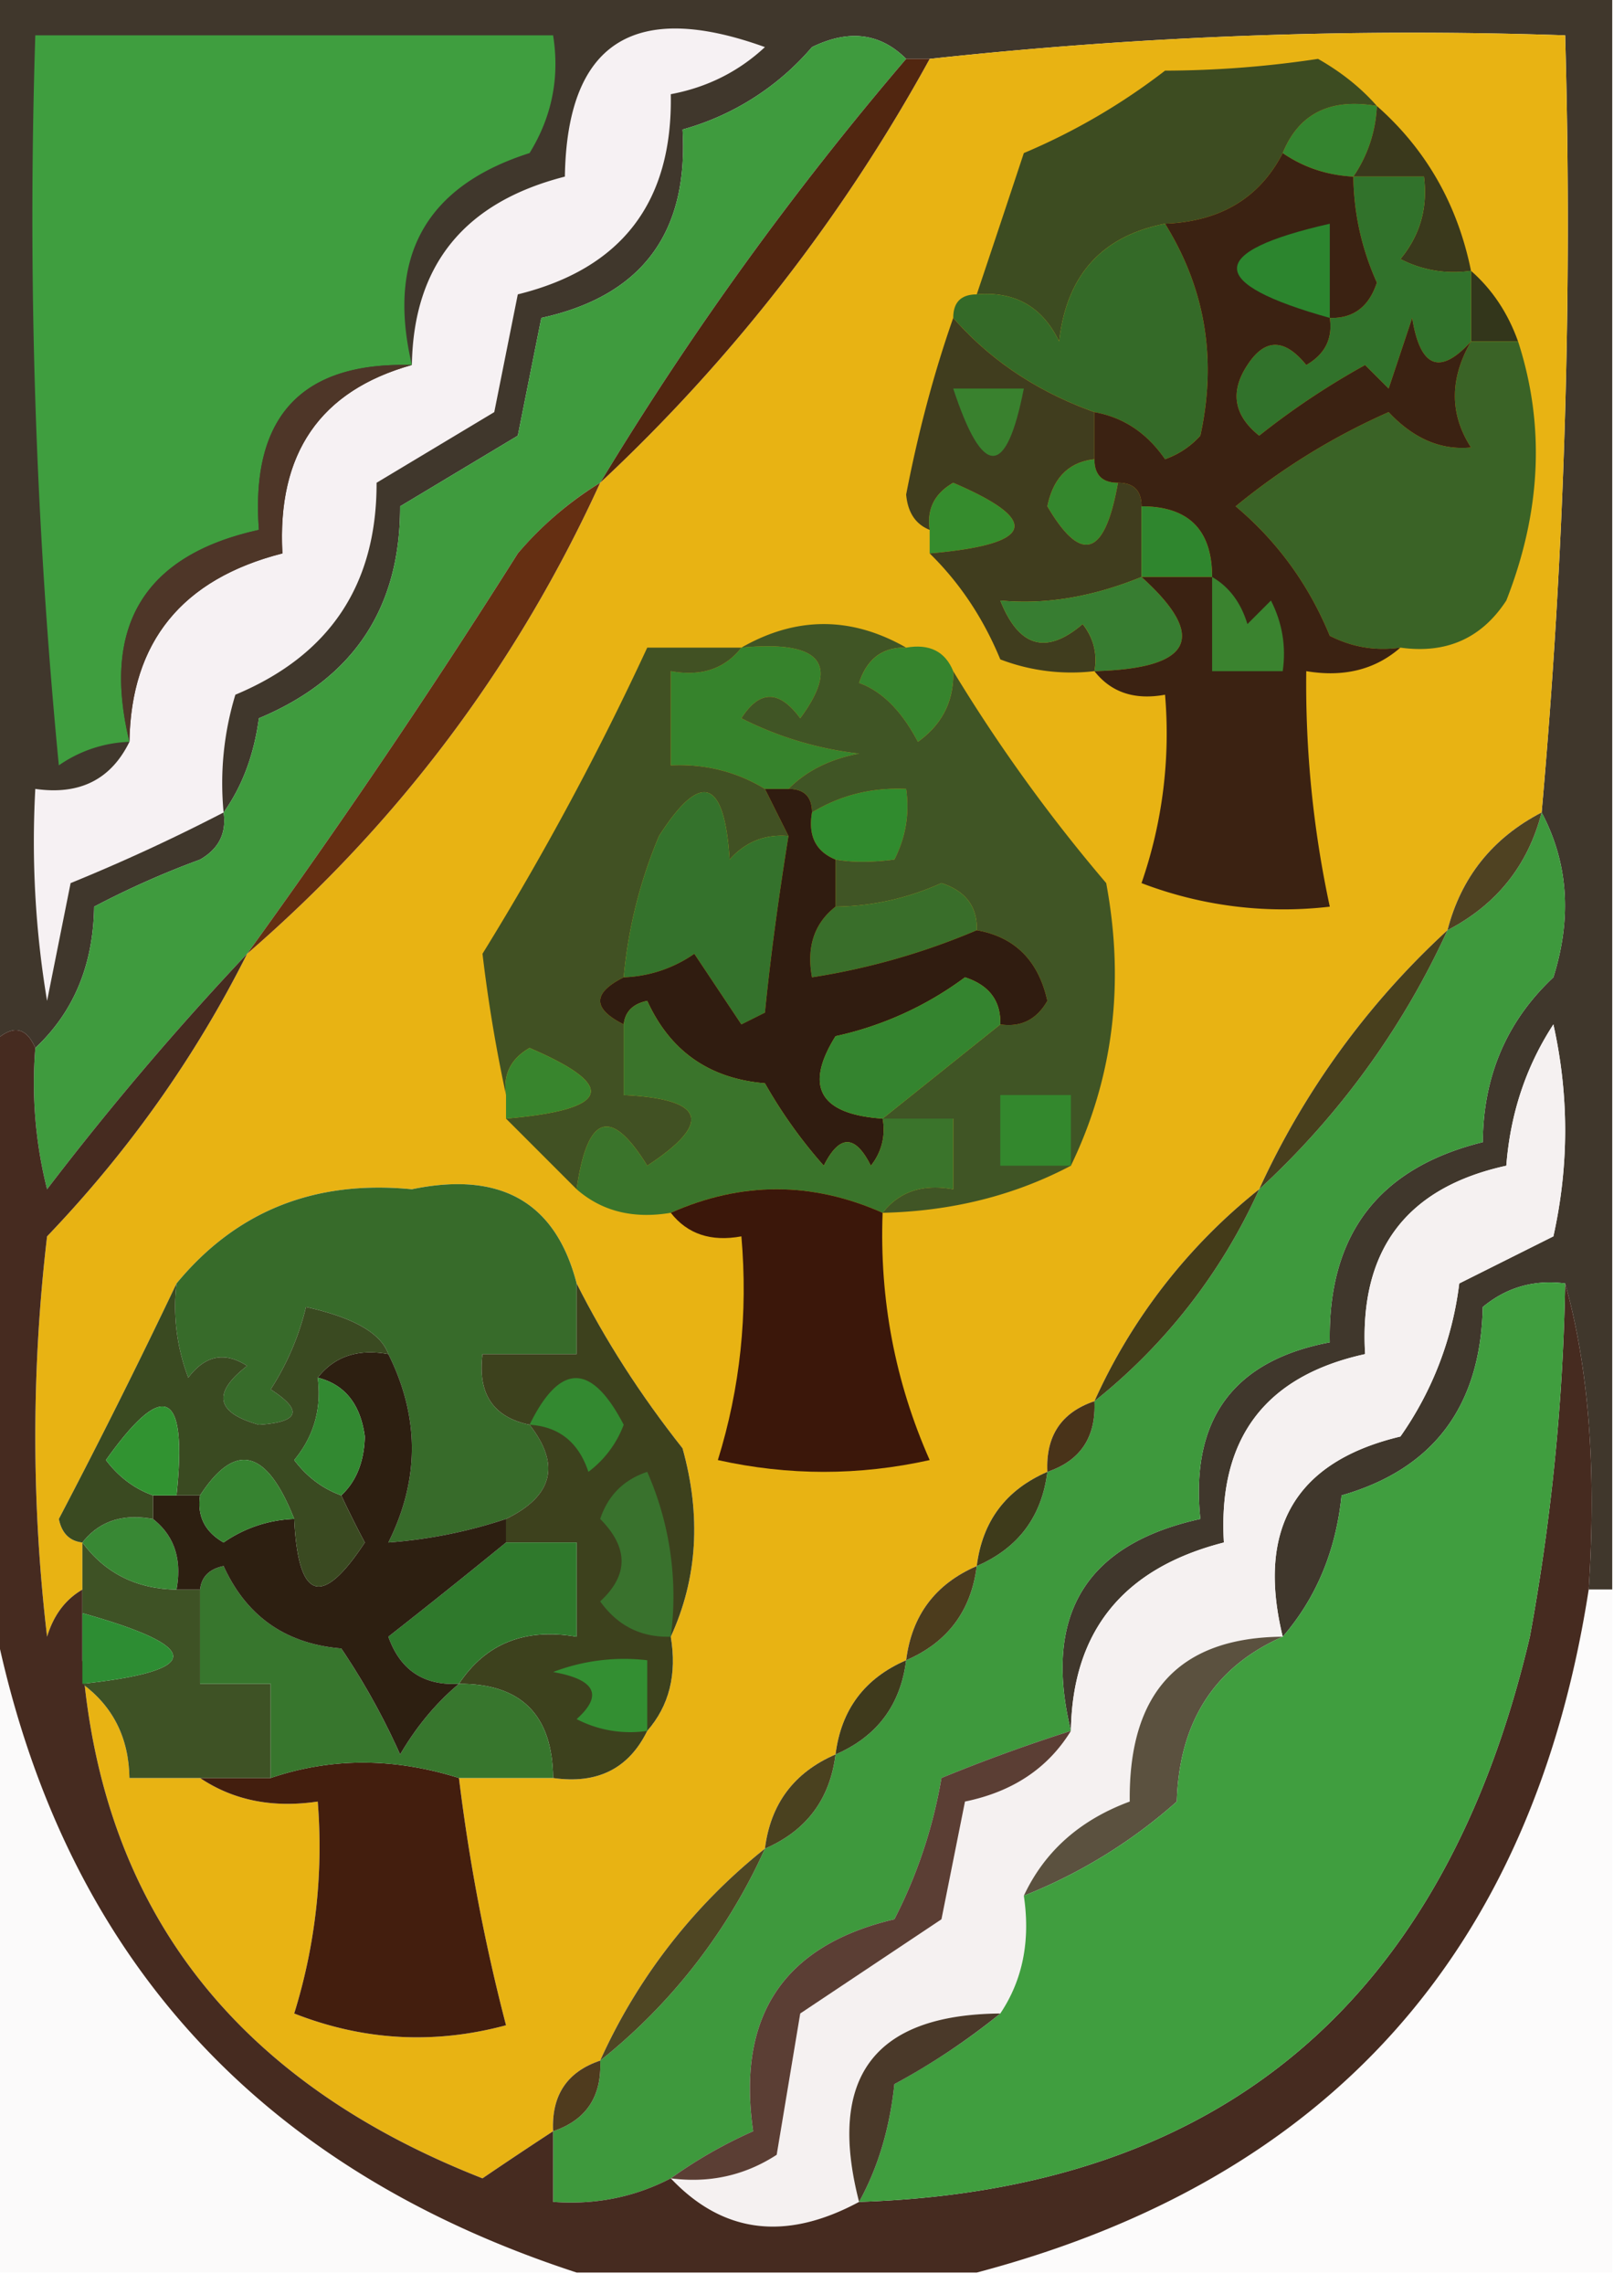 <svg xmlns="http://www.w3.org/2000/svg" width="69" height="97" style="shape-rendering:geometricPrecision;text-rendering:geometricPrecision;image-rendering:optimizeQuality;fill-rule:evenodd;clip-rule:evenodd"><path style="opacity:1" fill="#40372c" d="M-.5-.5h69v68h-1c.335-5.107.001-9.44-1-13-1.322-.17-2.489.163-3.5 1-.092 4.213-2.092 6.88-6 8-.24 2.352-1.074 4.352-2.5 6-1.121-4.604.545-7.437 5-8.5a14.292 14.292 0 0 0 2.5-6.5l4-2c.667-3 .667-6 0-9-1.163 1.785-1.83 3.785-2 6-4.26.932-6.26 3.598-6 8-4.26.932-6.26 3.598-6 8-4.267 1.089-6.434 3.755-6.5 8-1.195-4.93.638-7.93 5.5-9-.434-4.225 1.4-6.725 5.5-7.5-.087-4.577 2.08-7.41 6.5-8.5.019-2.808 1.019-5.14 3-7 .796-2.538.63-4.872-.5-7a281.711 281.711 0 0 0 1-33 190.227 190.227 0 0 0-27 1h-1c-1.1-1.098-2.434-1.265-4-.5A11.145 11.145 0 0 1 29 5.5c.26 4.402-1.74 7.068-6 8l-1 5-5 3c.01 4.326-1.99 7.326-6 9-.21 1.558-.71 2.892-1.5 4 .13.876-.202 1.543-1 2a37.125 37.125 0 0 0-4.5 2c-.037 2.474-.87 4.474-2.5 6-.438-1.006-1.104-1.006-2 0v-45z"/><path style="opacity:1" fill="#3f9e3f" d="M17.5 15.5c-4.694-.137-6.86 2.197-6.5 7-4.862 1.07-6.695 4.07-5.5 9a5.577 5.577 0 0 0-3 1 241.124 241.124 0 0 1-1-31h22c.285 1.788-.048 3.455-1 5-4.415 1.407-6.082 4.407-5 9z"/><path style="opacity:1" fill="#3f9b3e" d="M38.5 2.5a135.633 135.633 0 0 0-13 18c-1.294.79-2.46 1.79-3.5 3a324.852 324.852 0 0 1-11.5 17 126.522 126.522 0 0 0-8.5 10 18.436 18.436 0 0 1-.5-6c1.63-1.526 2.463-3.526 2.5-6a37.125 37.125 0 0 1 4.5-2c.798-.457 1.13-1.124 1-2 .79-1.108 1.29-2.442 1.5-4 4.01-1.674 6.01-4.674 6-9l5-3 1-5c4.26-.932 6.26-3.598 6-8A11.145 11.145 0 0 0 34.5 2c1.566-.765 2.9-.598 4 .5z"/><path style="opacity:1" fill="#e8b313" d="M65.5 34.5c-2.087 1.085-3.42 2.751-4 5a34.262 34.262 0 0 0-8 11 24.18 24.18 0 0 0-7 9c-1.406.473-2.073 1.473-2 3-1.762.762-2.762 2.096-3 4-1.762.762-2.762 2.096-3 4-1.762.762-2.762 2.096-3 4-1.762.762-2.762 2.096-3 4a24.18 24.18 0 0 0-7 9c-1.406.473-2.073 1.473-2 3a186.2 186.2 0 0 0-3 2c-10.522-4.122-16.19-11.455-17-22v1c1.306.967 1.973 2.3 2 4h3c1.419.951 3.085 1.284 5 1a23.843 23.843 0 0 1-1 9c2.946 1.155 5.946 1.321 9 .5a79.9 79.9 0 0 1-2-10.5h4c1.88.27 3.213-.396 4-2 .934-1.068 1.268-2.401 1-4 1.134-2.466 1.3-5.133.5-8-1.788-2.26-3.288-4.593-4.5-7-.89-3.448-3.223-4.782-7-4-4.134-.405-7.467.928-10 4a288.202 288.202 0 0 1-5 10c.124.607.457.94 1 1v2c-.722.418-1.222 1.084-1.5 2a72.5 72.5 0 0 1 0-17c3.467-3.62 6.3-7.62 8.5-12 6.457-5.585 11.457-12.251 15-20a72.035 72.035 0 0 0 14-18 190.227 190.227 0 0 1 27-1 281.711 281.711 0 0 1-1 33z"/><path style="opacity:1" fill="#f6f1f3" d="M9.5 34.5a78.901 78.901 0 0 1-6.5 3l-1 5a40.936 40.936 0 0 1-.5-9c1.88.27 3.213-.396 4-2 .066-4.245 2.233-6.911 6.5-8-.233-4.243 1.6-6.91 5.5-8 .066-4.245 2.233-6.911 6.5-8 .091-5.679 2.925-7.512 8.5-5.5-1.123 1.044-2.456 1.71-4 2 .087 4.577-2.08 7.41-6.5 8.5l-1 5-5 3c.01 4.326-1.99 7.326-6 9-.494 1.634-.66 3.3-.5 5z"/><path style="opacity:1" fill="#34842f" d="M58.5 4.5a5.728 5.728 0 0 1-1 3 5.728 5.728 0 0 1-3-1c.683-1.676 2.017-2.343 4-2z"/><path style="opacity:1" fill="#3a391c" d="M58.5 4.5c2.092 1.846 3.426 4.18 4 7a4.932 4.932 0 0 1-3-.5c.837-1.011 1.17-2.178 1-3.5h-3a5.728 5.728 0 0 0 1-3z"/><path style="opacity:1" fill="#3d4c21" d="M58.5 4.5c-1.983-.343-3.317.324-4 2-.986 1.908-2.652 2.908-5 3-2.688.524-4.188 2.19-4.5 5-.71-1.473-1.876-2.14-3.5-2 .662-1.97 1.328-3.97 2-6a26.973 26.973 0 0 0 6-3.5 44.189 44.189 0 0 0 6.5-.5c.995.566 1.828 1.233 2.5 2z"/><path style="opacity:1" fill="#512610" d="M38.5 2.5h1a72.035 72.035 0 0 1-14 18 135.633 135.633 0 0 1 13-18z"/><path style="opacity:1" fill="#33361b" d="M62.5 11.5c.901.79 1.568 1.79 2 3h-2v-3z"/><path style="opacity:1" fill="#346a28" d="M49.5 9.5c1.712 2.756 2.212 5.756 1.5 9-.414.457-.914.79-1.5 1-.765-1.112-1.765-1.779-3-2-2.419-.864-4.419-2.197-6-4 0-.667.333-1 1-1 1.624-.14 2.79.527 3.5 2 .312-2.81 1.812-4.476 4.5-5z"/><path style="opacity:1" fill="#4e3628" d="M17.5 15.5c-3.9 1.09-5.733 3.757-5.5 8-4.267 1.089-6.434 3.755-6.5 8-1.195-4.93.638-7.93 5.5-9-.36-4.803 1.806-7.137 6.5-7z"/><path style="opacity:1" fill="#31722b" d="M57.5 7.5h3c.17 1.322-.163 2.489-1 3.5.948.483 1.948.65 3 .5v3c-1.325 1.453-2.158 1.12-2.5-1l-1 3-1-1a32.367 32.367 0 0 0-4.5 3c-1.083-.865-1.25-1.865-.5-3 .741-1.14 1.575-1.14 2.5 0 .797-.457 1.13-1.124 1-2 .997.03 1.664-.47 2-1.5-.648-1.44-.98-2.94-1-4.5z"/><path style="opacity:1" fill="#3a6326" d="M62.5 14.5h2c1.152 3.553.985 7.22-.5 11-1.049 1.607-2.549 2.273-4.5 2a4.932 4.932 0 0 1-3-.5c-.896-2.179-2.23-4.012-4-5.5a28.157 28.157 0 0 1 6.5-4c1.057 1.127 2.223 1.627 3.5 1.5-.913-1.414-.913-2.914 0-4.5z"/><path style="opacity:1" fill="#34872d" d="M46.5 19.5c0 .667.333 1 1 1-.553 3.132-1.553 3.466-3 1 .247-1.213.914-1.88 2-2z"/><path style="opacity:1" fill="#358c2d" d="M39.5 23.5v-1c-.13-.876.203-1.543 1-2 3.776 1.616 3.442 2.616-1 3z"/><path style="opacity:1" fill="#403d1e" d="M40.5 13.5c1.581 1.803 3.581 3.136 6 4v2c-1.086.12-1.753.787-2 2 1.447 2.466 2.447 2.132 3-1 .667 0 1 .333 1 1v3c-2.085.85-4.085 1.184-6 1 .789 1.988 1.956 2.321 3.5 1 .464.594.631 1.261.5 2a8.434 8.434 0 0 1-4-.5c-.722-1.75-1.722-3.25-3-4.5 4.442-.384 4.776-1.384 1-3-.797.457-1.13 1.124-1 2-.597-.235-.93-.735-1-1.5.516-2.67 1.183-5.17 2-7.5z"/><path style="opacity:1" fill="#39812e" d="M40.5 16.5h3c-.746 3.81-1.746 3.81-3 0z"/><path style="opacity:1" fill="#2f862e" d="M48.5 21.5c2 0 3 1 3 3h-3v-3z"/><path style="opacity:1" fill="#377d31" d="M48.5 24.5c2.833 2.559 2.166 3.892-2 4a2.428 2.428 0 0 0-.5-2c-1.544 1.321-2.711.988-3.5-1 1.915.184 3.915-.15 6-1z"/><path style="opacity:1" fill="#652f12" d="M25.5 20.5c-3.543 7.749-8.543 14.415-15 20a324.852 324.852 0 0 0 11.5-17 14.692 14.692 0 0 1 3.5-3z"/><path style="opacity:1" fill="#36842d" d="M38.5 27.5c.992-.172 1.658.162 2 1 .039 1.256-.461 2.256-1.5 3-.694-1.318-1.528-2.15-2.5-2.5.336-1.03 1.003-1.53 2-1.5z"/><path style="opacity:1" fill="#36832c" d="M31.5 27.5c3.38-.32 4.214.68 2.5 3-.893-1.211-1.726-1.211-2.5 0a14.73 14.73 0 0 0 5 1.5c-1.237.232-2.237.732-3 1.5h-1c-1.208-.734-2.541-1.067-4-1v-4c1.291.237 2.291-.096 3-1z"/><path style="opacity:1" fill="#3b2212" d="M54.5 6.5c.891.61 1.891.943 3 1 .02 1.56.352 3.06 1 4.5-.336 1.03-1.003 1.53-2 1.5.13.876-.203 1.543-1 2-.925-1.14-1.759-1.14-2.5 0-.75 1.135-.583 2.135.5 3a32.367 32.367 0 0 1 4.5-3l1 1 1-3c.342 2.12 1.175 2.453 2.5 1-.913 1.586-.913 3.086 0 4.5-1.277.127-2.443-.373-3.5-1.5a28.157 28.157 0 0 0-6.5 4c1.77 1.488 3.104 3.321 4 5.5.948.483 1.948.65 3 .5-1.068.934-2.401 1.268-4 1-.04 3.38.293 6.714 1 10a16.869 16.869 0 0 1-8-1 19.373 19.373 0 0 0 1-8c-1.291.237-2.291-.096-3-1 4.166-.108 4.833-1.441 2-4h3c0-2-1-3-3-3 0-.667-.333-1-1-1s-1-.333-1-1v-2c1.235.221 2.235.888 3 2a3.646 3.646 0 0 0 1.5-1c.712-3.244.212-6.244-1.5-9 2.348-.092 4.014-1.092 5-3z"/><path style="opacity:1" fill="#3a832f" d="M51.5 24.5c.722.418 1.222 1.084 1.5 2l1-1c.483.948.65 1.948.5 3h-3v-4z"/><path style="opacity:1" fill="#2c852e" d="M56.5 13.5c-5.257-1.47-5.257-2.804 0-4v4z"/><path style="opacity:1" fill="#308b2e" d="M35.5 36.5c-.838-.342-1.172-1.008-1-2 1.208-.734 2.541-1.067 4-1a4.932 4.932 0 0 1-.5 3c-.97.124-1.803.124-2.5 0z"/><path style="opacity:1" fill="#3e993d" d="M65.5 34.5c1.13 2.128 1.296 4.462.5 7-1.981 1.86-2.981 4.192-3 7-4.42 1.09-6.587 3.923-6.5 8.5-4.1.775-5.934 3.275-5.5 7.5-4.862 1.07-6.695 4.07-5.5 9a71.915 71.915 0 0 0-5.5 2 20.627 20.627 0 0 1-2 6c-4.706 1.105-6.706 4.105-6 9a19.606 19.606 0 0 0-3.5 2c-1.542.8-3.209 1.134-5 1v-3c1.406-.473 2.073-1.473 2-3a24.18 24.18 0 0 0 7-9c1.762-.762 2.762-2.096 3-4 1.762-.762 2.762-2.096 3-4 1.762-.762 2.762-2.096 3-4 1.762-.762 2.762-2.096 3-4 1.406-.473 2.073-1.473 2-3a24.18 24.18 0 0 0 7-9 34.262 34.262 0 0 0 8-11c2.087-1.085 3.42-2.751 4-5z"/><path style="opacity:1" fill="#405525" d="M31.5 27.5c2.333-1.333 4.667-1.333 7 0-.997-.03-1.664.47-2 1.5.972.35 1.806 1.182 2.5 2.5 1.039-.744 1.539-1.744 1.5-3a69.136 69.136 0 0 0 6.5 9c.798 4.28.298 8.28-1.5 12-2.405 1.268-5.072 1.935-8 2 .709-.904 1.709-1.237 3-1v-3h-3l5-4c.876.13 1.543-.203 2-1-.38-1.713-1.38-2.713-3-3 .03-.997-.47-1.664-1.5-2-1.44.648-2.94.98-4.5 1v-2c.697.124 1.53.124 2.5 0 .483-.948.65-1.948.5-3-1.459-.067-2.792.266-4 1 0-.667-.333-1-1-1 .763-.768 1.763-1.268 3-1.5a14.73 14.73 0 0 1-5-1.5c.774-1.211 1.607-1.211 2.5 0 1.714-2.32.88-3.32-2.5-3z"/><path style="opacity:1" fill="#4f4222" d="M65.5 34.5c-.58 2.249-1.913 3.915-4 5 .58-2.249 1.913-3.915 4-5z"/><path style="opacity:1" fill="#415123" d="M31.5 27.5c-.709.904-1.709 1.237-3 1v4c1.459-.067 2.792.266 4 1l1 2c-.996-.086-1.83.248-2.5 1-.221-3.443-1.221-3.776-3-1a20.088 20.088 0 0 0-1.5 6c-1.333.667-1.333 1.333 0 2v3c3.457.167 3.79 1.167 1 3-1.548-2.508-2.548-2.174-3 1l-3-3c4.442-.383 4.776-1.383 1-3-.797.457-1.13 1.124-1 2a64.113 64.113 0 0 1-1-6 123.6 123.6 0 0 0 7-13h4z"/><path style="opacity:1" fill="#396e2a" d="M41.5 39.5a29.413 29.413 0 0 1-7 2c-.237-1.291.096-2.291 1-3 1.56-.02 3.06-.352 4.5-1 1.03.336 1.53 1.003 1.5 2z"/><path style="opacity:1" fill="#483f1d" d="M61.5 39.5a34.262 34.262 0 0 1-8 11 34.262 34.262 0 0 1 8-11z"/><path style="opacity:1" fill="#34722c" d="M33.5 35.5c-.44 2.731-.774 5.231-1 7.5l-1 .5-2-3a5.576 5.576 0 0 1-3 1 20.088 20.088 0 0 1 1.5-6c1.779-2.776 2.779-2.443 3 1 .67-.752 1.504-1.086 2.5-1z"/><path style="opacity:1" fill="#301c10" d="M32.5 33.5h1c.667 0 1 .333 1 1-.172.992.162 1.658 1 2v2c-.904.709-1.237 1.709-1 3a29.413 29.413 0 0 0 7-2c1.62.287 2.62 1.287 3 3-.457.797-1.124 1.13-2 1 .03-.997-.47-1.664-1.5-2a14.317 14.317 0 0 1-5.5 2.5c-1.34 2.149-.673 3.316 2 3.5a2.428 2.428 0 0 1-.5 2c-.667-1.333-1.333-1.333-2 0a20.473 20.473 0 0 1-2.5-3.5c-2.36-.197-4.028-1.364-5-3.5-.607.124-.94.457-1 1-1.333-.667-1.333-1.333 0-2a5.576 5.576 0 0 0 3-1l2 3 1-.5c.226-2.269.56-4.769 1-7.5l-1-2z"/><path style="opacity:1" fill="#f5f1f1" d="M54.5 69.5c-4.387.033-6.554 2.366-6.5 7-2.118.783-3.618 2.116-4.5 4 .285 1.915-.049 3.581-1 5-5.362.046-7.362 2.713-6 8-3.115 1.677-5.782 1.344-8-1 1.644.213 3.144-.12 4.5-1l1-6 6-4 1-5c2.026-.415 3.526-1.415 4.5-3 .066-4.245 2.233-6.911 6.5-8-.26-4.402 1.74-7.068 6-8-.26-4.402 1.74-7.068 6-8 .17-2.215.837-4.215 2-6 .667 3 .667 6 0 9l-4 2a14.292 14.292 0 0 1-2.5 6.5c-4.455 1.063-6.121 3.896-5 8.5z"/><path style="opacity:1" fill="#38852d" d="M21.5 47.5v-1c-.13-.876.203-1.543 1-2 3.776 1.617 3.442 2.617-1 3z"/><path style="opacity:1" fill="#34842f" d="m42.5 43.5-5 4c-2.673-.184-3.34-1.351-2-3.5a14.317 14.317 0 0 0 5.5-2.5c1.03.336 1.53 1.003 1.5 2z"/><path style="opacity:1" fill="#3a742b" d="M37.5 47.5h3v3c-1.291-.237-2.291.096-3 1-3-1.333-6-1.333-9 0-1.599.268-2.932-.066-4-1 .452-3.174 1.452-3.508 3-1 2.79-1.833 2.457-2.833-1-3v-3c.06-.543.393-.876 1-1 .972 2.136 2.64 3.303 5 3.5a20.473 20.473 0 0 0 2.5 3.5c.667-1.333 1.333-1.333 2 0a2.428 2.428 0 0 0 .5-2z"/><path style="opacity:1" fill="#33882d" d="M45.5 49.5h-3v-3h3v3z"/><path style="opacity:1" fill="#3b170a" d="M37.5 51.5c-.137 3.68.53 7.18 2 10.5-3 .667-6 .667-9 0 .95-3.057 1.284-6.223 1-9.5-1.291.237-2.291-.096-3-1 3-1.333 6-1.333 9 0z"/><path style="opacity:1" fill="#443b19" d="M53.5 50.5a24.18 24.18 0 0 1-7 9 24.18 24.18 0 0 1 7-9z"/><path style="opacity:1" fill="#376b2a" d="M24.5 54.5v3h-4c-.215 1.679.452 2.679 2 3 1.326 1.695.993 3.028-1 4a20.677 20.677 0 0 1-5 1c1.333-2.667 1.333-5.333 0-8-.314-.889-1.48-1.555-3.5-2a11.362 11.362 0 0 1-1.5 3.5c1.388.89 1.222 1.39-.5 1.5-1.826-.51-1.993-1.344-.5-2.5-.95-.617-1.782-.45-2.5.5a8.434 8.434 0 0 1-.5-4c2.533-3.072 5.866-4.405 10-4 3.777-.782 6.11.552 7 4z"/><path style="opacity:1" fill="#fbfafa" d="M-.5 67.5c2.518 14.716 10.852 24.383 25 29h-25v-29z"/><path style="opacity:1" fill="#fcfbfb" d="M67.5 67.5h1v29h-27c14.945-3.95 23.612-13.616 26-29z"/><path style="opacity:1" fill="#462b20" d="M10.5 40.5c-2.2 4.38-5.033 8.38-8.5 12a72.5 72.5 0 0 0 0 17c.278-.916.778-1.582 1.5-2v3c.81 10.545 6.478 17.878 17 22a186.2 186.2 0 0 1 3-2v3c1.791.134 3.458-.2 5-1 2.218 2.344 4.885 2.677 8 1 15.353-.497 24.853-8.497 28.5-24a91.69 91.69 0 0 0 1.5-15c1.001 3.56 1.335 7.893 1 13-2.388 15.384-11.055 25.05-26 29h-17c-14.148-4.617-22.482-14.284-25-29v-23c.896-1.006 1.562-1.006 2 0a18.436 18.436 0 0 0 .5 6 126.522 126.522 0 0 1 8.5-10z"/><path style="opacity:1" fill="#5b3e34" d="M45.5 73.5c-.974 1.585-2.474 2.585-4.5 3l-1 5-6 4-1 6c-1.356.88-2.856 1.213-4.5 1a19.606 19.606 0 0 1 3.5-2c-.706-4.895 1.294-7.895 6-9a20.627 20.627 0 0 0 2-6 71.915 71.915 0 0 1 5.5-2z"/><path style="opacity:1" fill="#4f4623" d="M32.5 78.5a24.18 24.18 0 0 1-7 9 24.18 24.18 0 0 1 7-9z"/><path style="opacity:1" fill="#5b513f" d="M54.5 69.5c-2.901 1.281-4.401 3.615-4.5 7a21.904 21.904 0 0 1-6.5 4c.882-1.884 2.382-3.217 4.5-4-.054-4.634 2.113-6.967 6.5-7z"/><path style="opacity:1" fill="#4a411f" d="M35.5 74.5c-.238 1.904-1.238 3.238-3 4 .238-1.904 1.238-3.238 3-4z"/><path style="opacity:1" fill="#431e0e" d="M19.5 75.5a79.9 79.9 0 0 0 2 10.5c-3.054.821-6.054.655-9-.5a23.843 23.843 0 0 0 1-9c-1.915.284-3.581-.049-5-1h3c2.562-.871 5.228-.871 8 0z"/><path style="opacity:1" fill="#3f3a1c" d="M38.5 70.5c-.238 1.904-1.238 3.238-3 4 .238-1.904 1.238-3.238 3-4z"/><path style="opacity:1" fill="#3e5225" d="M3.5 65.5c.967 1.306 2.3 1.973 4 2h1v4h3v4h-6c-.027-1.7-.694-3.033-2-4 5.14-.56 5.14-1.56 0-3v-3z"/><path style="opacity:1" fill="#3d411d" d="M24.5 54.5c1.212 2.407 2.712 4.74 4.5 7 .8 2.867.634 5.534-.5 8 .268 1.599-.066 2.932-1 4-.787 1.604-2.12 2.27-4 2-.025-2.679-1.358-4.012-4-4 1.135-1.713 2.802-2.38 5-2v-4h-3v-1c1.993-.972 2.326-2.305 1-4-1.548-.321-2.215-1.321-2-3h4v-3z"/><path style="opacity:1" fill="#338f32" d="M27.5 73.5a4.932 4.932 0 0 1-3-.5c1.134-1.016.8-1.683-1-2a8.434 8.434 0 0 1 4-.5v3z"/><path style="opacity:1" fill="#37762d" d="M19.5 71.5c2.642-.012 3.975 1.321 4 4h-4c-2.772-.871-5.438-.871-8 0v-4h-3v-4c.06-.543.393-.876 1-1 .972 2.136 2.64 3.303 5 3.5.96 1.42 1.794 2.92 2.5 4.5.698-1.19 1.531-2.19 2.5-3z"/><path style="opacity:1" fill="#4c3c1d" d="M41.5 66.5c-.238 1.904-1.238 3.238-3 4 .238-1.904 1.238-3.238 3-4z"/><path style="opacity:1" fill="#2f792c" d="M21.5 65.5h3v4c-2.198-.38-3.865.287-5 2-1.495.085-2.495-.582-3-2a332.855 332.855 0 0 0 5-4z"/><path style="opacity:1" fill="#2d8d33" d="M3.5 68.5c5.14 1.44 5.14 2.44 0 3v-3z"/><path style="opacity:1" fill="#388834" d="M3.5 65.5c.709-.904 1.709-1.237 3-1 .904.709 1.237 1.709 1 3-1.7-.027-3.033-.694-4-2z"/><path style="opacity:1" fill="#39722d" d="M28.5 69.5c-1.256.039-2.256-.461-3-1.5 1.211-1.113 1.211-2.28 0-3.5.333-1 1-1.667 2-2a13.117 13.117 0 0 1 1 7z"/><path style="opacity:1" fill="#3e3b1b" d="M44.5 62.5c-.238 1.904-1.238 3.238-3 4 .238-1.904 1.238-3.238 3-4z"/><path style="opacity:1" fill="#2d1f11" d="M13.5 58.5c.709-.904 1.709-1.237 3-1 1.333 2.667 1.333 5.333 0 8a20.677 20.677 0 0 0 5-1v1a332.855 332.855 0 0 1-5 4c.505 1.418 1.505 2.085 3 2-.969.81-1.802 1.81-2.5 3a29.503 29.503 0 0 0-2.5-4.5c-2.36-.197-4.028-1.364-5-3.5-.607.124-.94.457-1 1h-1c.237-1.291-.096-2.291-1-3v-1h2c-.13.876.202 1.543 1 2a5.576 5.576 0 0 1 3-1c.167 3.457 1.167 3.79 3 1a44.358 44.358 0 0 1-1-2c.639-.597.972-1.43 1-2.5-.184-1.376-.85-2.209-2-2.5z"/><path style="opacity:1" fill="#3a4a21" d="M7.5 54.5a8.434 8.434 0 0 0 .5 4c.718-.95 1.55-1.117 2.5-.5-1.493 1.156-1.326 1.99.5 2.5 1.722-.11 1.888-.61.5-1.5a11.362 11.362 0 0 0 1.5-3.5c2.02.445 3.186 1.111 3.5 2-1.291-.237-2.291.096-3 1 .17 1.322-.163 2.489-1 3.5.544.717 1.21 1.217 2 1.5.304.65.637 1.317 1 2-1.833 2.79-2.833 2.457-3-1-1.168-2.969-2.501-3.302-4-1h-1c.47-4.47-.53-4.97-3-1.5.544.717 1.21 1.217 2 1.5v1c-1.291-.237-2.291.096-3 1-.543-.06-.876-.393-1-1a288.202 288.202 0 0 0 5-10z"/><path style="opacity:1" fill="#368330" d="M12.5 64.5a5.576 5.576 0 0 0-3 1c-.798-.457-1.13-1.124-1-2 1.499-2.302 2.832-1.969 4 1z"/><path style="opacity:1" fill="#328931" d="M13.5 58.5c1.15.291 1.816 1.124 2 2.5-.028 1.07-.361 1.903-1 2.5-.79-.283-1.456-.783-2-1.5.837-1.011 1.17-2.178 1-3.5z"/><path style="opacity:1" fill="#493319" d="M46.5 59.5c.073 1.527-.594 2.527-2 3-.073-1.527.594-2.527 2-3z"/><path style="opacity:1" fill="#338930" d="M22.5 60.5c1.294-2.64 2.627-2.64 4 0a4.452 4.452 0 0 1-1.5 2c-.417-1.256-1.25-1.923-2.5-2z"/><path style="opacity:1" fill="#319331" d="M7.5 63.5h-1c-.79-.283-1.456-.783-2-1.5 2.47-3.47 3.47-2.97 3 1.5z"/><path style="opacity:1" fill="#409e3f" d="M66.5 54.5a91.69 91.69 0 0 1-1.5 15c-3.647 15.503-13.147 23.503-28.5 24 .802-1.452 1.302-3.118 1.5-5 1.652-.9 3.152-1.9 4.5-3 .951-1.419 1.285-3.085 1-5a21.904 21.904 0 0 0 6.5-4c.099-3.385 1.599-5.719 4.5-7 1.426-1.648 2.26-3.648 2.5-6 3.908-1.12 5.908-3.787 6-8 1.011-.837 2.178-1.17 3.5-1z"/><path style="opacity:1" fill="#4f3b1e" d="M25.5 87.5c.073 1.527-.594 2.527-2 3-.073-1.527.594-2.527 2-3z"/><path style="opacity:1" fill="#4a3929" d="M42.5 85.5a29.105 29.105 0 0 1-4.5 3c-.198 1.882-.698 3.548-1.5 5-1.362-5.287.638-7.954 6-8z"/></svg>
